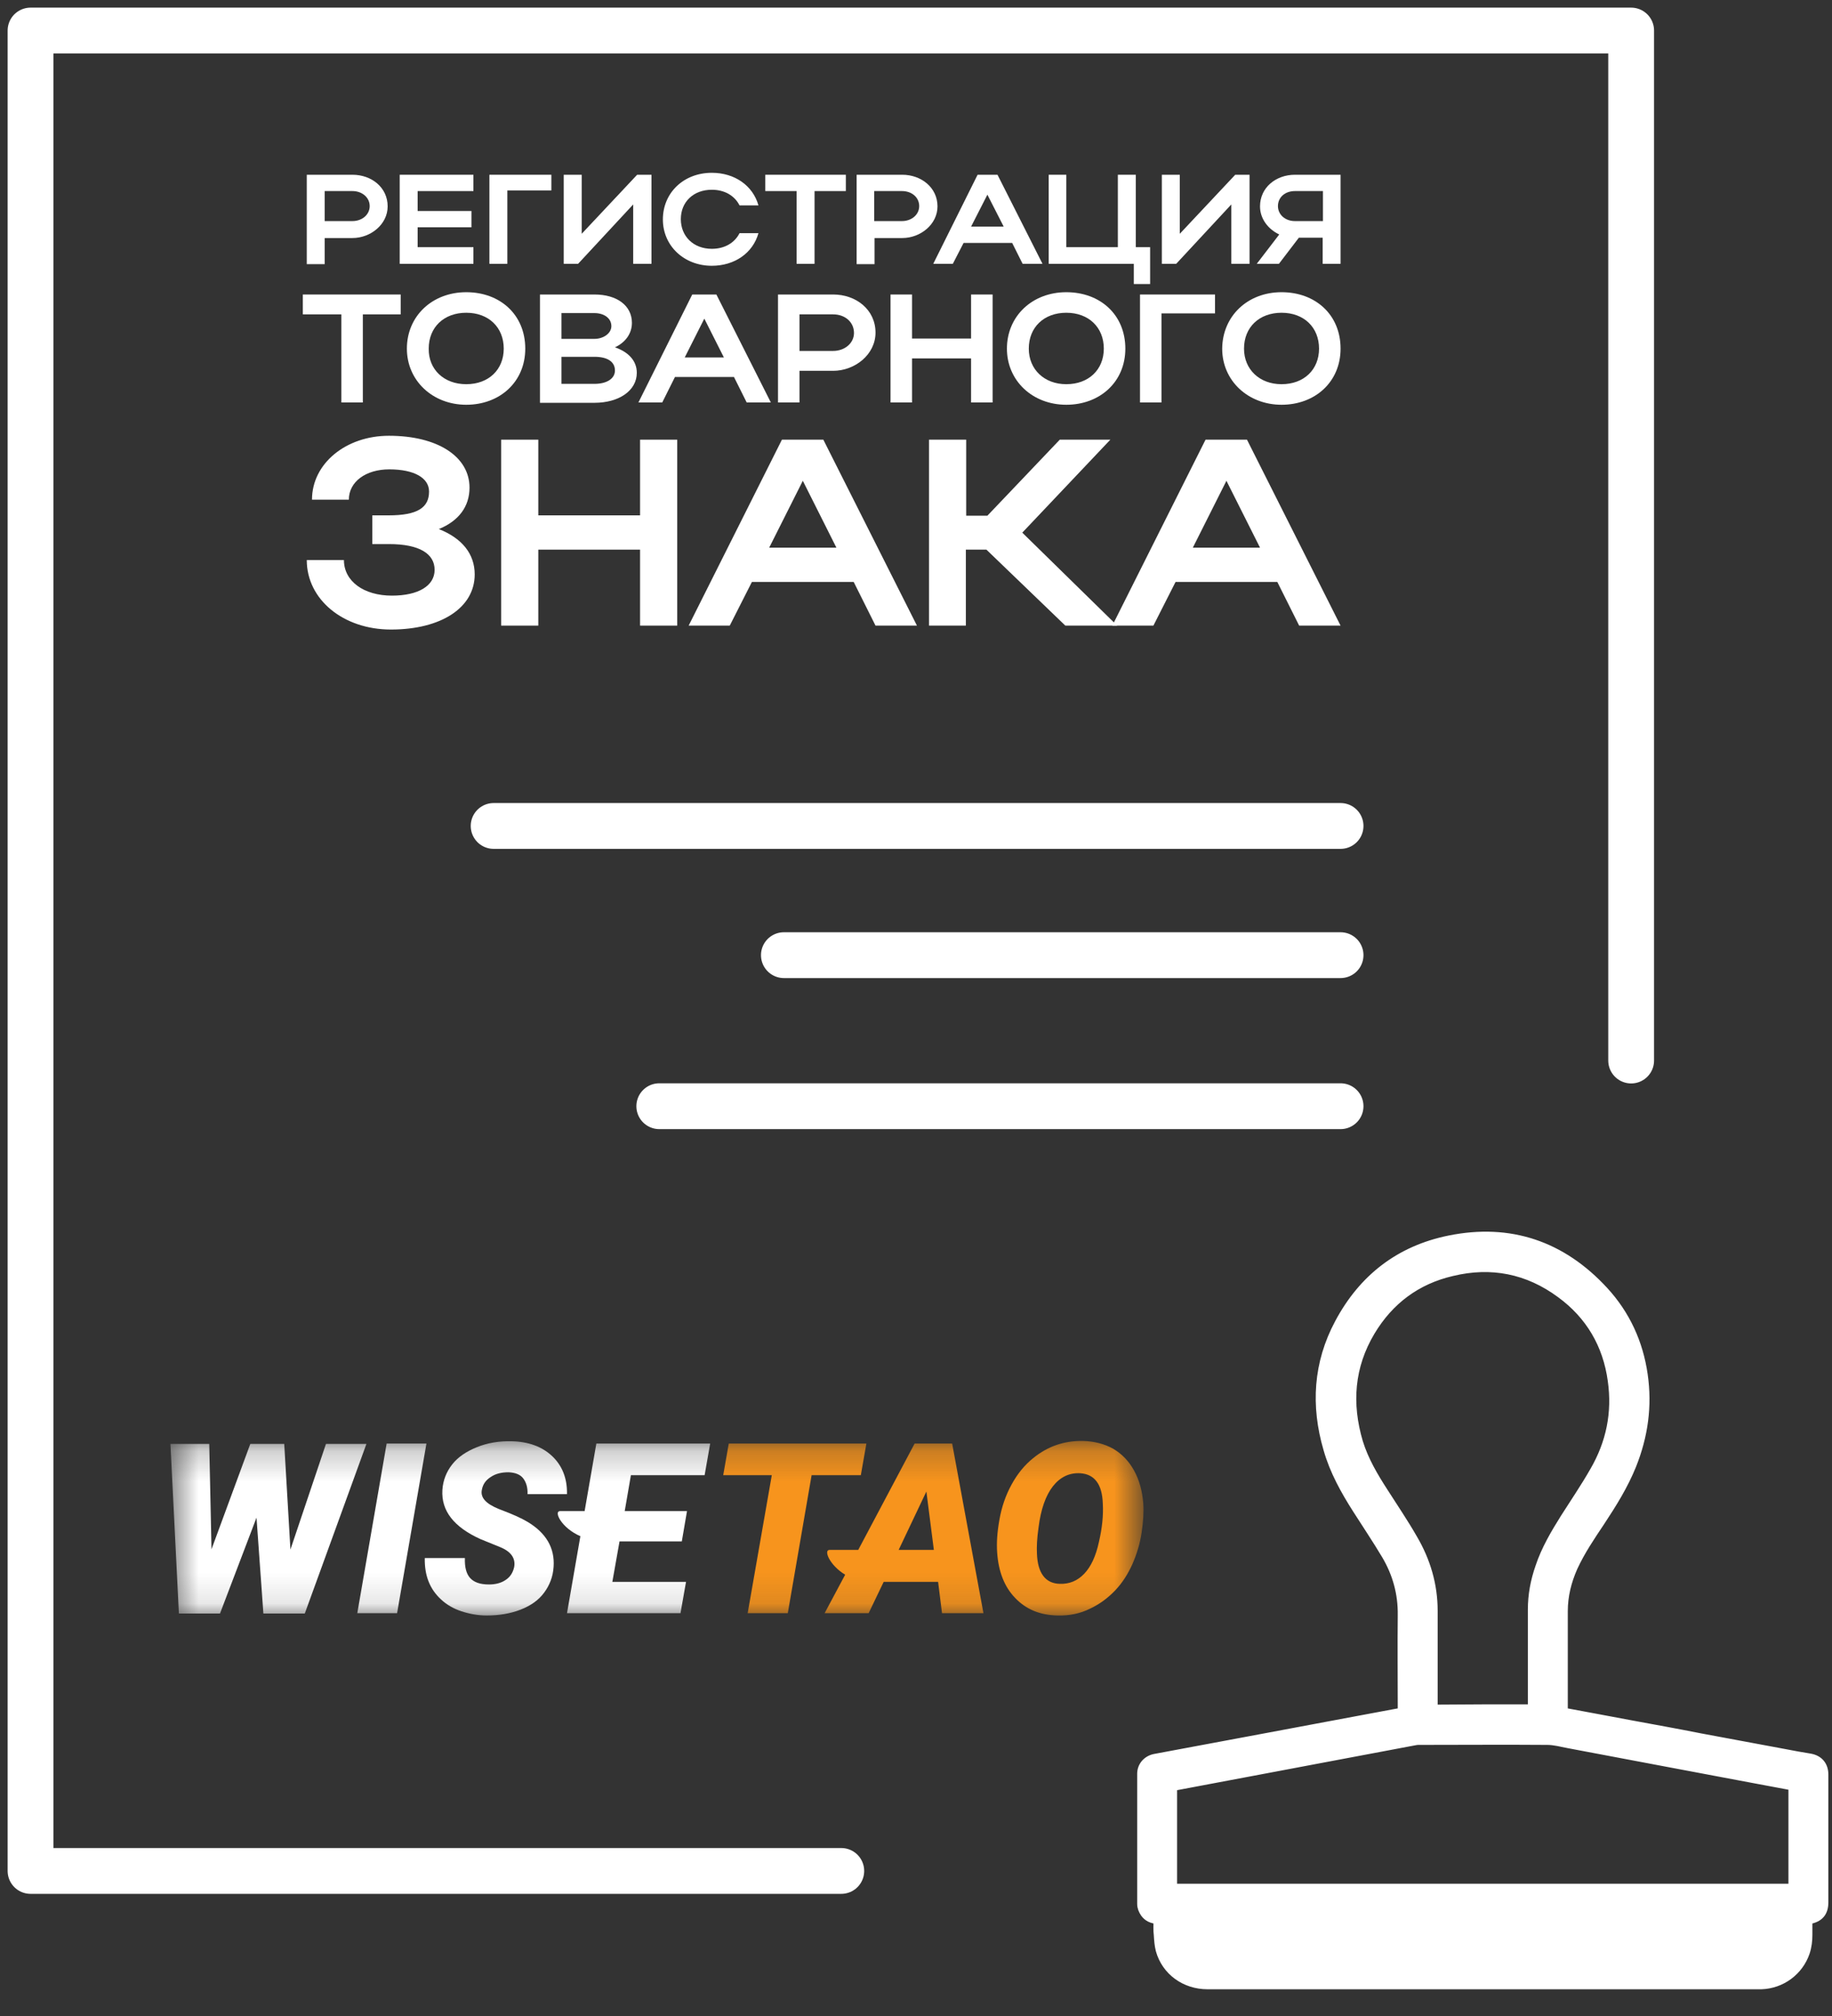 <svg width="60" height="66" viewBox="0 0 60 66" fill="none" xmlns="http://www.w3.org/2000/svg">
<rect x="0" y="0" width="60" height="66" fill="#333333" stroke="none"/>
<path d="M37.903 62.864C37.721 62.843 37.582 62.789 37.475 62.64C37.411 62.544 37.369 62.447 37.369 62.33C37.369 60.909 37.369 59.489 37.369 58.068C37.369 57.812 37.55 57.598 37.817 57.545C39.056 57.31 40.295 57.086 41.534 56.851C42.923 56.594 44.311 56.327 45.7 56.071C45.764 56.06 45.828 56.05 45.903 56.028C45.903 55.996 45.903 55.953 45.903 55.921C45.903 54.907 45.892 53.892 45.903 52.877C45.913 52.172 45.732 51.521 45.379 50.923C45.08 50.421 44.749 49.929 44.429 49.427C44.033 48.808 43.67 48.156 43.468 47.441C43.051 46.02 43.136 44.621 43.841 43.307C44.621 41.844 45.828 40.904 47.462 40.573C49.459 40.167 51.168 40.754 52.546 42.25C53.262 43.029 53.689 43.959 53.839 45.005C53.988 46.031 53.849 47.014 53.465 47.975C53.198 48.637 52.824 49.235 52.429 49.833C52.108 50.314 51.788 50.784 51.542 51.318C51.339 51.777 51.222 52.247 51.222 52.749C51.222 53.817 51.222 54.875 51.222 55.943C51.222 56.017 51.243 56.039 51.307 56.05C52.012 56.178 52.717 56.316 53.422 56.445C54.18 56.584 54.939 56.722 55.697 56.872C56.616 57.043 57.534 57.214 58.453 57.385C58.73 57.438 59.008 57.491 59.286 57.534C59.585 57.588 59.756 57.791 59.756 58.1C59.756 59.489 59.756 60.888 59.756 62.276C59.756 62.618 59.596 62.8 59.264 62.864C59.254 62.864 59.254 62.864 59.233 62.875C59.233 63.024 59.233 63.174 59.233 63.334C59.233 63.537 59.211 63.729 59.147 63.921C58.933 64.552 58.346 64.979 57.684 65C57.652 65 57.63 65 57.598 65C51.585 65 45.561 65 39.548 65C38.8 65 38.17 64.541 37.977 63.847C37.935 63.686 37.924 63.516 37.913 63.345C37.892 63.184 37.903 63.024 37.903 62.864ZM58.698 58.495C58.666 58.485 58.645 58.485 58.624 58.474C58.068 58.367 57.523 58.271 56.968 58.164C56.103 58.004 55.227 57.833 54.362 57.673C53.358 57.481 52.365 57.299 51.361 57.107C51.136 57.064 50.901 57 50.677 57C49.278 56.989 47.879 57 46.48 57C46.437 57 46.394 57 46.351 57.011C46.052 57.064 45.742 57.128 45.443 57.182C44.653 57.331 43.852 57.481 43.062 57.63C42.303 57.769 41.556 57.919 40.797 58.057C40.039 58.196 39.281 58.346 38.522 58.485C38.447 58.495 38.426 58.528 38.426 58.602C38.426 59.638 38.426 60.674 38.426 61.71C38.426 61.742 38.426 61.775 38.426 61.796C45.187 61.796 51.937 61.796 58.698 61.796C58.698 60.685 58.698 59.596 58.698 58.495ZM50.164 55.921C50.164 55.889 50.164 55.857 50.164 55.825C50.164 54.779 50.164 53.732 50.164 52.696C50.164 52.215 50.25 51.756 50.41 51.297C50.602 50.72 50.912 50.196 51.233 49.684C51.553 49.182 51.895 48.68 52.194 48.156C52.728 47.238 52.931 46.255 52.781 45.198C52.621 44.023 52.055 43.062 51.104 42.367C50.036 41.577 48.84 41.342 47.558 41.652C46.405 41.919 45.518 42.581 44.909 43.596C44.226 44.738 44.14 45.956 44.514 47.216C44.696 47.804 45.005 48.327 45.337 48.84C45.657 49.342 45.999 49.844 46.298 50.367C46.725 51.094 46.96 51.884 46.96 52.738C46.96 53.764 46.96 54.789 46.96 55.825C46.96 55.857 46.96 55.9 46.96 55.932C48.039 55.921 49.096 55.921 50.164 55.921Z" fill="white" stroke="white" stroke-width="0.25" stroke-miterlimit="10"/>
<path d="M53.422 34.72V1H1V61.251H27.553" stroke="white" stroke-width="1.5" stroke-miterlimit="10" stroke-linecap="round" stroke-linejoin="round"/>
<path d="M16.167 27.04H43.905" stroke="white" stroke-width="1.5" stroke-miterlimit="10" stroke-linecap="round" stroke-linejoin="round"/>
<path d="M21.592 36.215H43.905" stroke="white" stroke-width="1.5" stroke-miterlimit="10" stroke-linecap="round" stroke-linejoin="round"/>
<path d="M25.673 31.27H43.905" stroke="white" stroke-width="1.5" stroke-miterlimit="10" stroke-linecap="round" stroke-linejoin="round"/>
<path d="M10.047 5.721H11.542C12.172 5.721 12.696 6.138 12.696 6.757C12.696 7.345 12.14 7.793 11.542 7.793H10.634V8.648H10.047V5.721ZM11.542 6.255H10.634V7.238H11.542C11.863 7.238 12.108 7.024 12.108 6.747C12.108 6.469 11.863 6.255 11.542 6.255Z" fill="white"/>
<path d="M13.091 5.721H15.505V6.255H13.678V6.907H15.441V7.441H13.678V8.092H15.505V8.637H13.091V5.721Z" fill="white"/>
<path d="M18.058 5.721V6.234H16.616V8.637H16.028V5.721H18.058Z" fill="white"/>
<path d="M20.738 8.637V6.693L18.933 8.637H18.463V5.721H19.051V7.654L20.867 5.721H21.337V8.637H20.738Z" fill="white"/>
<path d="M23.313 8.146C23.729 8.146 24.06 7.953 24.221 7.633H24.84C24.658 8.284 24.06 8.701 23.313 8.701C22.405 8.701 21.71 8.05 21.71 7.184C21.71 6.309 22.394 5.657 23.313 5.657C24.06 5.657 24.658 6.074 24.84 6.725H24.221C24.06 6.405 23.729 6.212 23.313 6.212C22.715 6.212 22.298 6.608 22.298 7.174C22.298 7.74 22.715 8.146 23.313 8.146Z" fill="white"/>
<path d="M26.101 6.255H25.064V5.721H27.703V6.255H26.677V8.637H26.09V6.255H26.101Z" fill="white"/>
<path d="M28.055 5.721H29.55C30.169 5.721 30.704 6.138 30.704 6.757C30.704 7.345 30.148 7.793 29.55 7.793H28.642V8.648H28.055V5.721ZM29.539 6.255H28.631V7.238H29.539C29.86 7.238 30.105 7.024 30.105 6.747C30.105 6.469 29.87 6.255 29.539 6.255Z" fill="white"/>
<path d="M32.017 5.721H32.669L34.143 8.637H33.492L33.15 7.954H31.558L31.206 8.637H30.565L32.017 5.721ZM32.872 7.419L32.338 6.373L31.804 7.419H32.872Z" fill="white"/>
<path d="M34.335 5.721H34.923V8.092H36.611V5.721H37.198V8.092H37.668V9.299H37.134V8.637H34.346V5.721H34.335Z" fill="white"/>
<path d="M40.327 8.637V6.693L38.522 8.637H38.052V5.721H38.639V7.654L40.455 5.721H40.925V8.637H40.327Z" fill="white"/>
<path d="M41.16 8.637L41.897 7.676C41.534 7.505 41.267 7.163 41.267 6.757C41.267 6.138 41.79 5.721 42.41 5.721H43.905V8.637H43.318V7.783H42.538L41.886 8.637H41.16ZM42.41 7.238H43.328V6.255H42.41C42.089 6.255 41.854 6.458 41.854 6.747C41.854 7.024 42.089 7.238 42.41 7.238Z" fill="white"/>
<path d="M11.168 10.292H9.918V9.641H13.123V10.292H11.884V13.176H11.179V10.292H11.168Z" fill="white"/>
<path d="M15.27 9.566C16.38 9.566 17.203 10.303 17.203 11.414C17.203 12.503 16.37 13.251 15.27 13.251C14.169 13.251 13.326 12.461 13.326 11.414C13.326 10.346 14.159 9.566 15.27 9.566ZM15.27 12.578C16.007 12.578 16.498 12.098 16.498 11.414C16.498 10.72 16.007 10.239 15.27 10.239C14.543 10.239 14.041 10.709 14.041 11.414C14.031 12.098 14.543 12.578 15.27 12.578Z" fill="white"/>
<path d="M17.684 9.641H19.467C20.204 9.641 20.696 10.004 20.696 10.57C20.696 10.923 20.482 11.211 20.14 11.371C20.578 11.521 20.856 11.809 20.856 12.204C20.856 12.792 20.268 13.187 19.467 13.187H17.684V9.641ZM19.467 10.25H18.389V11.094H19.467C19.766 11.094 20.023 10.912 20.023 10.677C20.023 10.421 19.788 10.25 19.467 10.25ZM19.467 11.681H18.389V12.567H19.467C19.873 12.567 20.14 12.396 20.14 12.13C20.14 11.841 19.895 11.681 19.467 11.681Z" fill="white"/>
<path d="M22.672 9.641H23.462L25.246 13.176H24.455L24.039 12.343H22.105L21.689 13.176H20.909L22.672 9.641ZM23.708 11.702L23.067 10.431L22.426 11.702H23.708Z" fill="white"/>
<path d="M25.48 9.641H27.285C28.044 9.641 28.674 10.143 28.674 10.89C28.674 11.606 28.001 12.14 27.285 12.14H26.185V13.176H25.48V9.641ZM27.285 10.292H26.185V11.489H27.285C27.67 11.489 27.969 11.232 27.969 10.901C27.969 10.549 27.681 10.292 27.285 10.292Z" fill="white"/>
<path d="M29.166 9.641H29.87V11.083H31.804V9.641H32.509V13.176H31.804V11.734H29.87V13.176H29.166V9.641Z" fill="white"/>
<path d="M34.922 9.566C36.033 9.566 36.856 10.303 36.856 11.414C36.856 12.503 36.023 13.251 34.922 13.251C33.812 13.251 32.978 12.461 32.978 11.414C32.978 10.346 33.812 9.566 34.922 9.566ZM34.922 12.578C35.659 12.578 36.151 12.098 36.151 11.414C36.151 10.72 35.659 10.239 34.922 10.239C34.196 10.239 33.694 10.709 33.694 11.414C33.694 12.098 34.207 12.578 34.922 12.578Z" fill="white"/>
<path d="M39.793 9.641V10.26H38.041V13.176H37.336V9.641H39.793Z" fill="white"/>
<path d="M41.972 9.566C43.083 9.566 43.905 10.303 43.905 11.414C43.905 12.503 43.072 13.251 41.972 13.251C40.872 13.251 40.028 12.461 40.028 11.414C40.038 10.346 40.861 9.566 41.972 9.566ZM41.972 12.578C42.709 12.578 43.2 12.098 43.2 11.414C43.2 10.72 42.709 10.239 41.972 10.239C41.245 10.239 40.743 10.709 40.743 11.414C40.743 12.098 41.256 12.578 41.972 12.578Z" fill="white"/>
<path d="M10.047 18.335H11.264C11.264 19.03 11.916 19.5 12.835 19.5C13.7 19.5 14.234 19.179 14.234 18.656C14.234 18.132 13.742 17.812 12.739 17.812H12.194V16.872H12.728C13.678 16.872 14.052 16.616 14.052 16.092C14.052 15.644 13.561 15.366 12.749 15.366C11.98 15.366 11.425 15.772 11.425 16.359H10.218C10.218 15.174 11.329 14.266 12.739 14.266C14.319 14.266 15.377 14.939 15.377 15.964C15.377 16.584 15.024 17.054 14.373 17.321C15.131 17.62 15.547 18.132 15.547 18.805C15.547 19.895 14.447 20.61 12.803 20.61C11.243 20.61 10.047 19.628 10.047 18.335Z" fill="white"/>
<path d="M16.413 14.394H17.63V16.872H20.963V14.394H22.18V20.482H20.963V17.994H17.63V20.482H16.413V14.394Z" fill="white"/>
<path d="M25.609 14.394H26.965L30.031 20.482H28.674L27.959 19.051H24.626L23.9 20.482H22.554L25.609 14.394ZM27.393 17.929L26.293 15.74L25.192 17.929H27.393Z" fill="white"/>
<path d="M31.644 20.482H30.426V14.394H31.644V16.883H32.338L34.709 14.394H36.365L33.481 17.438L36.589 20.482H34.891L32.306 17.994H31.633V20.482H31.644Z" fill="white"/>
<path d="M39.483 14.394H40.84L43.905 20.482H42.549L41.833 19.051H38.501L37.775 20.482H36.429L39.483 14.394ZM41.267 17.929L40.167 15.74L39.067 17.929H41.267Z" fill="white"/>
<mask id="mask0_3480_12469" style="mask-type:luminance" maskUnits="userSpaceOnUse" x="5" y="47" width="33" height="6">
<path d="M37.358 47.227H5.571V52.888H37.358V47.227Z" fill="white"/>
</mask>
<g mask="url(#mask0_3480_12469)">
<path d="M9.512 50.73L10.676 47.27H12.001L9.982 52.824H8.626L8.401 49.684L7.205 52.824H5.859L5.582 47.27H6.853L6.927 50.72L8.198 47.27H9.309L9.512 50.73Z" fill="white"/>
<path d="M13.005 52.813H11.702L12.663 47.259H13.966L13.005 52.813Z" fill="white"/>
<path d="M16.839 51.307C16.892 51.019 16.742 50.794 16.369 50.645L15.739 50.389C14.863 49.993 14.446 49.459 14.489 48.776C14.51 48.466 14.617 48.188 14.809 47.943C15.002 47.697 15.279 47.515 15.621 47.377C15.963 47.238 16.347 47.174 16.753 47.184C17.298 47.195 17.747 47.355 18.078 47.665C18.409 47.975 18.58 48.391 18.569 48.915H17.277C17.287 48.701 17.234 48.53 17.138 48.402C17.042 48.274 16.881 48.21 16.657 48.199C16.433 48.199 16.241 48.242 16.08 48.349C15.909 48.455 15.813 48.594 15.781 48.776C15.728 49.032 15.92 49.235 16.347 49.406C16.775 49.566 17.084 49.705 17.277 49.822C17.885 50.186 18.174 50.677 18.131 51.296C18.11 51.617 18.003 51.895 17.821 52.14C17.64 52.386 17.383 52.567 17.052 52.696C16.721 52.824 16.358 52.888 15.941 52.888C15.642 52.888 15.365 52.834 15.108 52.749C14.852 52.664 14.628 52.535 14.446 52.364C14.072 52.023 13.901 51.574 13.912 51.008H15.226C15.215 51.296 15.269 51.51 15.386 51.649C15.514 51.798 15.717 51.873 16.016 51.873C16.241 51.873 16.422 51.82 16.561 51.724C16.71 51.627 16.796 51.489 16.839 51.307Z" fill="white"/>
<path d="M28.193 48.295H26.581L25.801 52.813H24.487L25.277 48.295H23.686L23.868 47.259H28.375L28.193 48.295Z" fill="#F7941D"/>
<path d="M34.634 52.888C34.057 52.877 33.598 52.685 33.245 52.311C32.893 51.948 32.7 51.446 32.658 50.827C32.636 50.517 32.658 50.164 32.733 49.748C32.807 49.331 32.935 48.958 33.128 48.605C33.32 48.252 33.555 47.964 33.833 47.74C34.303 47.355 34.847 47.163 35.467 47.174C35.841 47.184 36.172 47.27 36.46 47.43C36.748 47.601 36.973 47.836 37.144 48.146C37.315 48.456 37.411 48.819 37.443 49.214C37.464 49.492 37.443 49.812 37.389 50.175C37.336 50.538 37.229 50.88 37.09 51.2C36.941 51.532 36.759 51.82 36.524 52.066C36.289 52.311 36.022 52.514 35.702 52.664C35.381 52.824 35.029 52.899 34.634 52.888ZM36.118 49.224C36.097 48.594 35.851 48.263 35.381 48.231C35.018 48.21 34.719 48.359 34.484 48.658C34.249 48.958 34.089 49.406 34.014 50.004C33.961 50.367 33.95 50.656 33.961 50.859C33.982 51.499 34.239 51.841 34.709 51.852C35.018 51.863 35.285 51.756 35.51 51.521C35.734 51.286 35.894 50.933 35.99 50.485C36.097 50.026 36.14 49.609 36.118 49.224Z" fill="#F7941D"/>
<path d="M30.852 52.813H32.209L31.184 47.259H29.955L28.108 50.741H27.168C26.965 50.741 27.168 51.243 27.68 51.553L27.007 52.813H28.449L28.941 51.788H30.724L30.852 52.813ZM30.34 48.829L30.585 50.741H29.432L30.34 48.829Z" fill="#F7941D"/>
<path d="M23.077 48.295L23.259 47.259H19.531L19.147 49.47H18.346C18.121 49.47 18.388 50.025 19.008 50.292L18.57 52.813H22.287L22.468 51.788H20.055L20.29 50.463H22.33L22.5 49.47H20.46L20.663 48.295H23.077Z" fill="white"/>
</g>
</svg>
